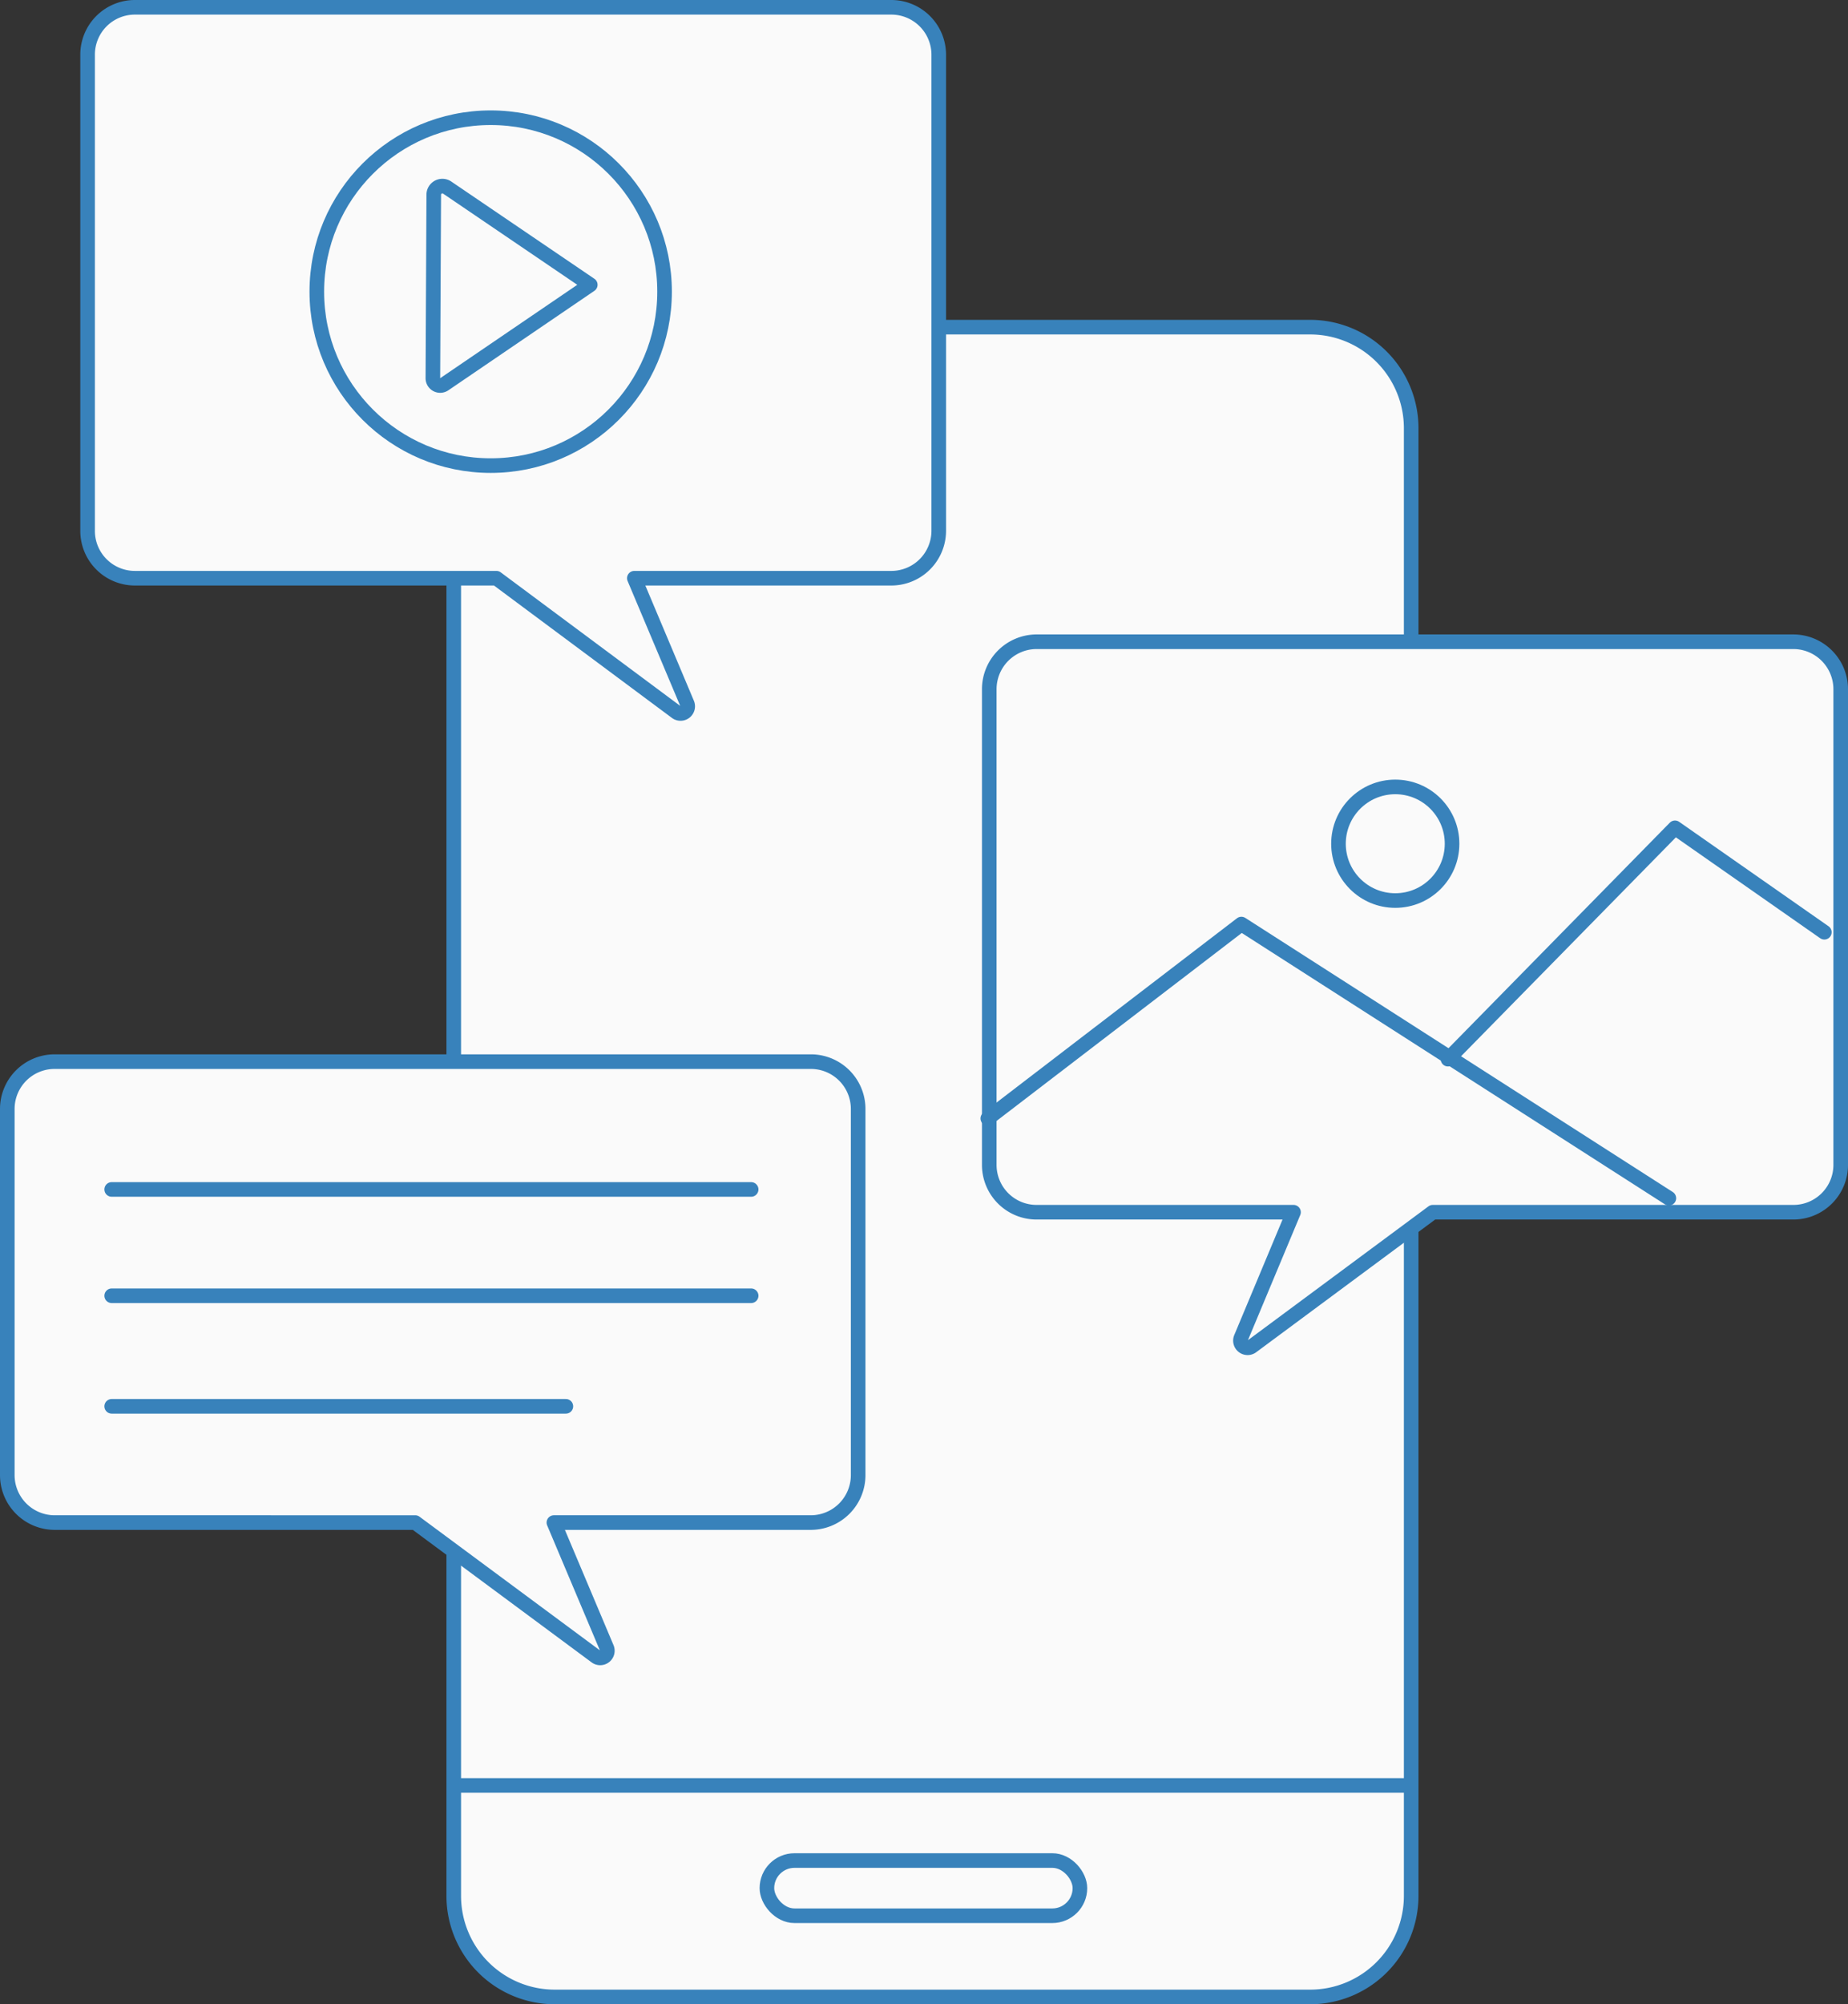 <svg xmlns="http://www.w3.org/2000/svg" viewBox="0 0 126.58 137.23">
  <rect x="0" y="0" width="126.58" height="137.23" fill="#333333" stroke="none"/>
  <defs>
    <style>
      .cls-1 {
        fill: #fafafa;
        stroke: #3882bb;
        stroke-linecap: round;
        stroke-linejoin: round;
      }
    </style>
  </defs>
  <g id="Layer_2" data-name="Layer 2">
    <g id="Layer_1-2" data-name="Layer 1">
      <g>
        <path class="cls-1" d="M96.66,102.08v27.74a6.92,6.92,0,0,1-6.92,6.91H38a6.92,6.92,0,0,1-6.92-6.91V29.32A6.92,6.92,0,0,1,38,22.4H89.74a6.92,6.92,0,0,1,6.92,6.92v72.76"/>
        <line class="cls-1" x1="31.09" y1="122.25" x2="96.47" y2="122.25"/>
        <rect class="cls-1" x="52.53" y="127.39" width="21.44" height="3.78" rx="1.89"/>
        <g>
          <path class="cls-1" d="M126.08,60.19v-13a3.25,3.25,0,0,0-3.24-3.25H71a3.25,3.25,0,0,0-3.24,3.25v32.6A3.24,3.24,0,0,0,71,83h17.6L85,91.61a.49.49,0,0,0,.74.58L98.14,83h24.7a3.24,3.24,0,0,0,3.24-3.24V60.19"/>
          <polyline class="cls-1" points="67.66 76.58 85.03 63.27 114.31 82.04"/>
          <polyline class="cls-1" points="99.18 72.52 114.73 56.68 124.96 63.83"/>
          <circle class="cls-1" cx="95.57" cy="57.77" r="3.89"/>
        </g>
        <g>
          <path class="cls-1" d="M6,16.75v-13A3.24,3.24,0,0,1,9.26.5H61.05A3.25,3.25,0,0,1,64.3,3.74V36.35a3.25,3.25,0,0,1-3.25,3.24H43.45l3.62,8.59a.49.49,0,0,1-.74.58L34,39.59H9.26A3.24,3.24,0,0,1,6,36.35V16.75"/>
          <circle class="cls-1" cx="33.61" cy="19.97" r="11.91"/>
          <path class="cls-1" d="M30.43,26.31l10-6.81-9.79-6.65a.59.59,0,0,0-.93.49l-.06,12.55A.5.5,0,0,0,30.43,26.31Z"/>
        </g>
        <g>
          <path class="cls-1" d="M.5,88.93v-13a3.24,3.24,0,0,1,3.24-3.24h51.8a3.24,3.24,0,0,1,3.24,3.24V101a3.25,3.25,0,0,1-3.24,3.25H37.94l3.62,8.58a.49.49,0,0,1-.74.59l-12.38-9.17H3.74A3.25,3.25,0,0,1,.5,101V81.39"/>
          <line class="cls-1" x1="7.65" y1="81.44" x2="51.45" y2="81.44"/>
          <line class="cls-1" x1="7.65" y1="88.72" x2="51.45" y2="88.72"/>
          <line class="cls-1" x1="7.65" y1="96.29" x2="38.76" y2="96.29"/>
        </g>
      </g>
    </g>
  </g>
</svg>
